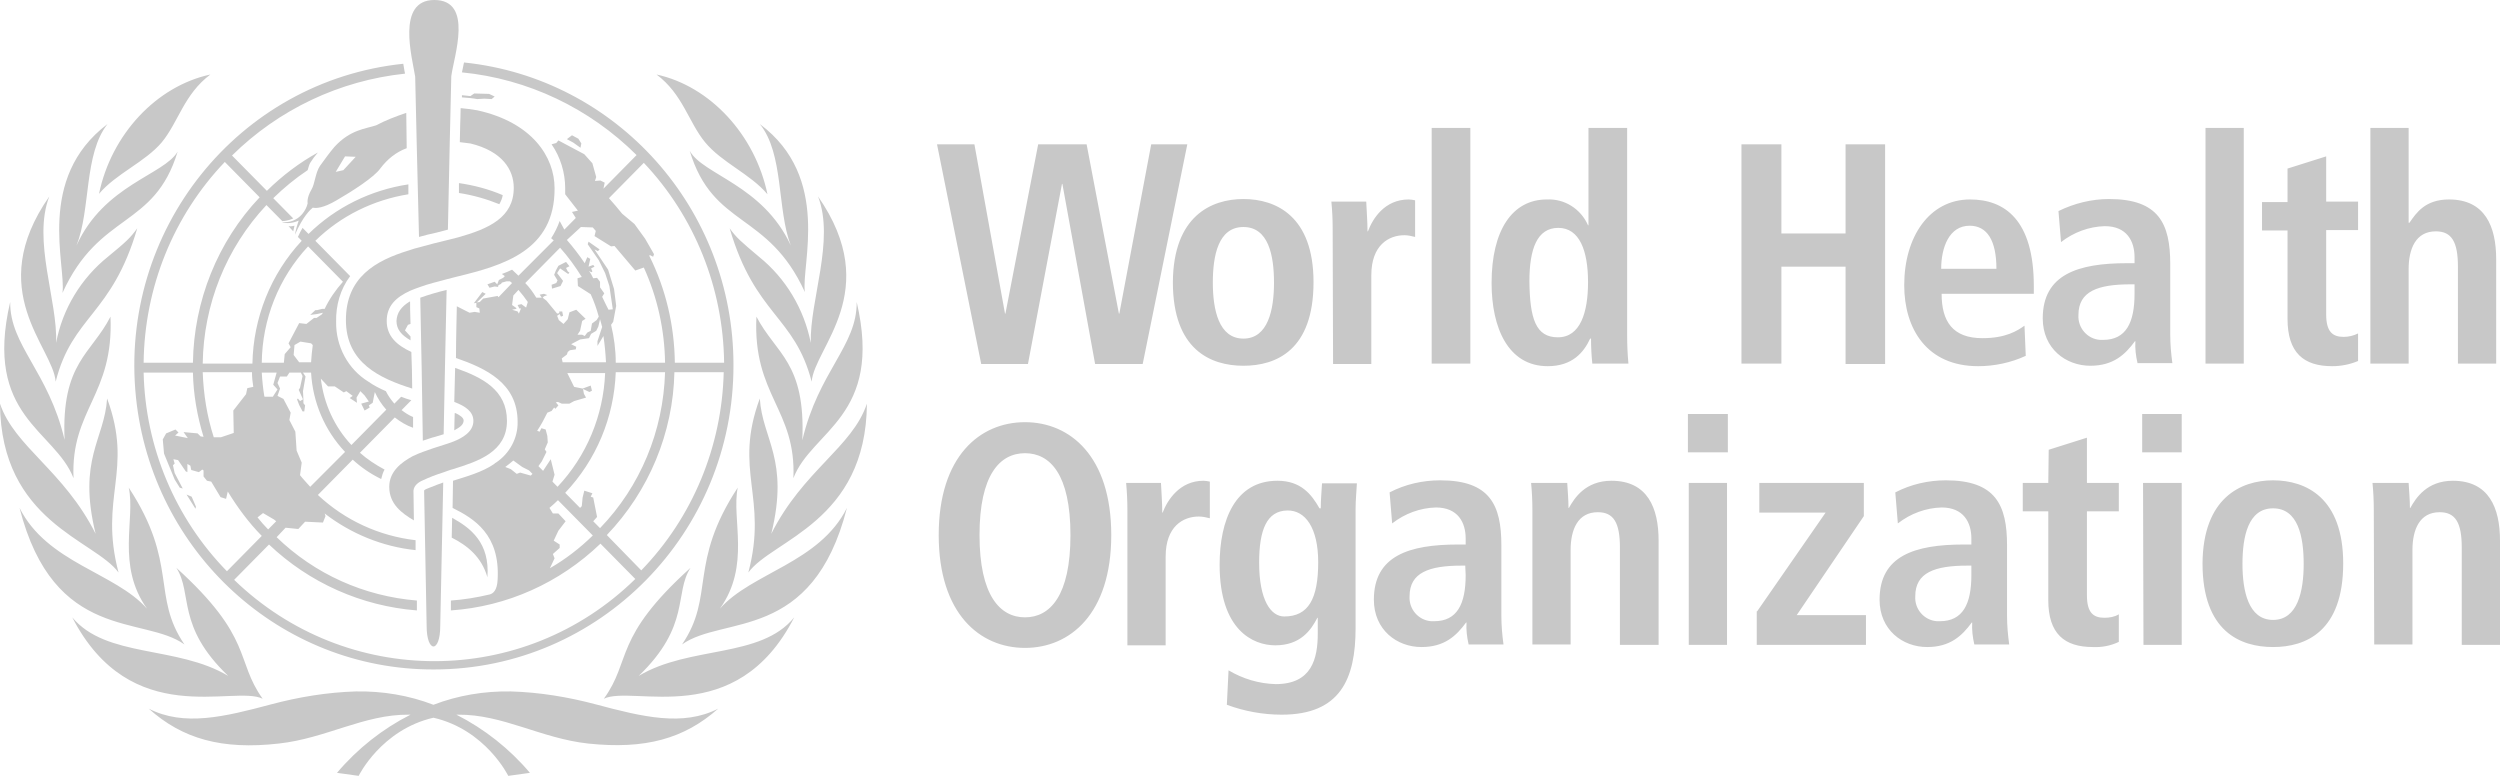 <svg width="93" height="29" viewBox="0 0 93 29" fill="none" xmlns="http://www.w3.org/2000/svg">
<path d="M39.521 6.843H39.505L38.24 13.541H36.501L34.857 5.368H36.248L37.386 11.666H37.402L38.62 5.368H40.422L41.623 11.666H41.639L42.825 5.368H44.168L42.508 13.541H40.738L39.521 6.843ZM46.255 7.404C47.472 7.404 48.863 8.045 48.863 10.497C48.863 13.029 47.472 13.606 46.255 13.606C45.038 13.606 43.631 13.013 43.631 10.497C43.647 8.045 45.053 7.404 46.255 7.404ZM46.255 12.596C47.172 12.596 47.393 11.522 47.393 10.513C47.393 9.503 47.188 8.445 46.255 8.445C45.322 8.445 45.117 9.503 45.117 10.513C45.117 11.522 45.338 12.596 46.255 12.596ZM49.575 8.493C49.575 8.157 49.559 7.836 49.527 7.5H50.824C50.839 7.868 50.871 8.237 50.871 8.606H50.887C51.061 8.141 51.503 7.42 52.404 7.42C52.483 7.42 52.562 7.436 52.642 7.452V8.814C52.515 8.782 52.373 8.75 52.246 8.75C51.661 8.75 51.013 9.118 51.013 10.24V13.541H49.59L49.575 8.493ZM53.258 4.759H54.697V13.525H53.258V4.759ZM60.53 4.759V12.5C60.53 12.836 60.546 13.189 60.577 13.525H59.234C59.202 13.221 59.186 12.9 59.186 12.596H59.154C58.917 13.109 58.491 13.622 57.574 13.622C56.103 13.622 55.487 12.195 55.487 10.529C55.487 8.558 56.262 7.42 57.542 7.42C58.206 7.388 58.807 7.772 59.075 8.381H59.091V4.759H60.53ZM57.953 12.548C58.791 12.548 59.075 11.618 59.075 10.497C59.075 9.327 58.759 8.477 57.969 8.477C57.178 8.477 56.894 9.263 56.894 10.465C56.91 11.859 57.131 12.548 57.953 12.548ZM64.782 5.368H66.268V8.686H68.655V5.368H70.126V13.541H68.655V9.92H66.268V13.525H64.782V5.368ZM75.358 13.237C74.805 13.493 74.188 13.622 73.588 13.622C71.675 13.622 70.837 12.227 70.837 10.609C70.837 8.814 71.769 7.42 73.287 7.42C74.568 7.42 75.658 8.173 75.658 10.641V10.929H72.228C72.228 11.955 72.639 12.58 73.746 12.58C74.615 12.58 75.042 12.307 75.311 12.115L75.358 13.237ZM74.267 10C74.267 8.942 73.919 8.397 73.271 8.397C72.513 8.397 72.212 9.199 72.212 10H74.267ZM76.575 7.852C77.16 7.564 77.808 7.404 78.456 7.404C80.306 7.404 80.733 8.317 80.733 9.824V12.452C80.733 12.804 80.764 13.157 80.812 13.509H79.516C79.452 13.237 79.421 12.965 79.436 12.692H79.421C79.057 13.189 78.615 13.606 77.761 13.606C76.844 13.606 75.99 12.965 75.99 11.843C75.99 10.208 77.302 9.791 79.12 9.791H79.405V9.567C79.405 8.974 79.12 8.413 78.298 8.413C77.713 8.429 77.144 8.638 76.67 9.006L76.575 7.852ZM79.389 10.577H79.263C78.045 10.577 77.318 10.833 77.318 11.715C77.287 12.195 77.65 12.612 78.124 12.644H78.235C79.089 12.644 79.405 12.003 79.405 10.929V10.577H79.389ZM82.045 4.759H83.468V13.525H82.045V4.759ZM85.112 6.266L86.534 5.817V7.5H87.72V8.558H86.534V11.699C86.534 12.34 86.772 12.532 87.183 12.532C87.372 12.532 87.562 12.484 87.72 12.404V13.429C87.42 13.557 87.088 13.622 86.756 13.622C85.697 13.622 85.096 13.125 85.096 11.859V8.574H84.147V7.516H85.096V6.266H85.112ZM88.178 4.759H89.601V8.285H89.633C89.886 7.917 90.218 7.42 91.103 7.42C92.447 7.42 92.858 8.429 92.858 9.647V13.525H91.435V9.92C91.435 8.99 91.198 8.606 90.613 8.606C89.87 8.606 89.601 9.247 89.601 10.016V13.525H88.178V4.759ZM38.13 15.705C39.805 15.705 41.339 16.971 41.339 19.904C41.339 22.836 39.805 24.102 38.13 24.102C36.454 24.102 34.92 22.836 34.92 19.904C34.92 16.971 36.454 15.705 38.13 15.705ZM38.13 22.965C39.062 22.965 39.821 22.163 39.821 19.904C39.821 17.644 39.062 16.859 38.13 16.859C37.197 16.859 36.438 17.66 36.438 19.904C36.438 22.147 37.197 22.965 38.13 22.965ZM41.939 18.958C41.939 18.622 41.923 18.301 41.892 17.965H43.188C43.204 18.333 43.236 18.702 43.236 19.07H43.251C43.425 18.606 43.884 17.884 44.769 17.884C44.848 17.884 44.927 17.901 45.006 17.916V19.279C44.88 19.247 44.737 19.215 44.595 19.215C44.01 19.215 43.362 19.583 43.362 20.705V24.006H41.939V18.958ZM45.702 24.936C46.239 25.256 46.84 25.433 47.456 25.449C48.8 25.449 49.021 24.503 49.021 23.558V22.981H49.006C48.769 23.445 48.373 24.006 47.441 24.006C46.619 24.006 45.37 23.445 45.37 21.009C45.37 19.343 45.955 17.884 47.52 17.884C48.389 17.884 48.784 18.381 49.085 18.91H49.132C49.132 18.59 49.164 18.285 49.179 17.981H50.476C50.46 18.301 50.428 18.606 50.428 18.926V23.365C50.428 25.256 49.859 26.586 47.678 26.586C46.982 26.586 46.287 26.458 45.639 26.218L45.702 24.936ZM47.773 22.933C48.674 22.933 49.037 22.276 49.037 20.913C49.037 19.647 48.563 18.974 47.883 18.99C47.124 19.006 46.84 19.711 46.84 20.929C46.84 22.34 47.282 22.933 47.773 22.933ZM51.693 18.317C52.278 18.013 52.926 17.868 53.574 17.868C55.424 17.868 55.851 18.782 55.851 20.288V22.916C55.851 23.269 55.882 23.622 55.93 23.974H54.633C54.57 23.702 54.538 23.429 54.554 23.157H54.538C54.175 23.654 53.732 24.07 52.879 24.07C51.962 24.07 51.108 23.429 51.108 22.308C51.108 20.673 52.42 20.256 54.238 20.256H54.523V20.032C54.523 19.439 54.238 18.878 53.416 18.878C52.831 18.894 52.262 19.102 51.788 19.471L51.693 18.317ZM54.507 21.041H54.38C53.163 21.041 52.436 21.298 52.436 22.179C52.404 22.66 52.768 23.077 53.242 23.109H53.353C54.206 23.109 54.523 22.468 54.523 21.394L54.507 21.041ZM57.005 18.958C57.005 18.622 56.989 18.301 56.957 17.965H58.301C58.317 18.269 58.348 18.59 58.348 18.894H58.364C58.57 18.526 58.981 17.884 59.945 17.884C61.289 17.884 61.7 18.894 61.7 20.112V23.99H60.261V20.368C60.261 19.439 60.024 19.054 59.439 19.054C58.696 19.054 58.427 19.695 58.427 20.465V23.974H57.005V18.958ZM62.79 15.4H64.276V16.827H62.79V15.4ZM62.822 17.965H64.245V23.99H62.822V17.965ZM65.367 22.74L67.912 19.07H65.446V17.965H69.335V19.199L66.837 22.884H69.414V23.99H65.351V22.74H65.367ZM70.505 18.317C71.09 18.013 71.738 17.868 72.386 17.868C74.236 17.868 74.662 18.782 74.662 20.288V22.916C74.662 23.269 74.694 23.622 74.742 23.974H73.445C73.382 23.702 73.35 23.429 73.366 23.157H73.35C72.987 23.654 72.544 24.07 71.691 24.07C70.774 24.07 69.92 23.429 69.92 22.308C69.92 20.673 71.232 20.256 73.05 20.256H73.335V20.032C73.335 19.439 73.05 18.878 72.228 18.878C71.643 18.894 71.074 19.102 70.6 19.471L70.505 18.317ZM73.319 21.041H73.192C71.975 21.041 71.248 21.298 71.248 22.179C71.216 22.66 71.58 23.077 72.054 23.109H72.165C73.018 23.109 73.335 22.468 73.335 21.394V21.041H73.319ZM76.212 16.731L77.634 16.282V17.965H78.82V19.022H77.634V22.147C77.634 22.788 77.871 22.981 78.282 22.981C78.472 22.981 78.662 22.949 78.82 22.852V23.878C78.52 24.022 78.188 24.086 77.856 24.07C76.796 24.07 76.196 23.574 76.196 22.324V19.022H75.247V17.965H76.196L76.212 16.731ZM79.689 15.4H81.16V16.827H79.689V15.4ZM79.721 17.965H81.16V23.99H79.737L79.721 17.965ZM84.558 17.868C85.776 17.868 87.167 18.509 87.167 20.961C87.167 23.493 85.776 24.07 84.558 24.07C83.341 24.07 81.934 23.493 81.934 20.961C81.95 18.526 83.357 17.868 84.558 17.868ZM84.558 23.061C85.475 23.061 85.697 21.987 85.697 20.977C85.697 19.968 85.491 18.91 84.558 18.91C83.626 18.91 83.42 19.968 83.42 20.977C83.42 21.987 83.641 23.061 84.558 23.061ZM88.305 18.958C88.305 18.622 88.289 18.301 88.257 17.965H89.601C89.617 18.269 89.649 18.59 89.649 18.894H89.665C89.87 18.526 90.281 17.884 91.245 17.884C92.589 17.884 93 18.894 93 20.112V23.99H91.577V20.368C91.577 19.439 91.34 19.054 90.755 19.054C90.012 19.054 89.743 19.695 89.743 20.465V23.974H88.321L88.305 18.958ZM26.226 5.288C26.842 6.042 27.917 6.474 28.55 7.227C28.091 5.016 26.416 3.205 24.424 2.772C25.404 3.509 25.609 4.535 26.226 5.288ZM2.324 10.897C3.699 7.868 5.738 8.509 6.608 5.641C6.102 6.506 3.873 6.875 2.845 9.134C3.383 7.788 3.114 5.737 3.999 4.615C1.328 6.634 2.466 9.872 2.324 10.897ZM4.79 18.141C5.043 19.311 4.316 21.026 5.47 22.644C4.284 21.298 1.755 20.945 0.727 18.894C2.008 23.91 5.359 22.884 6.861 23.974C5.628 22.163 6.639 20.961 4.79 18.141ZM4.41 21.298C3.668 18.493 4.98 17.516 3.984 14.824C3.889 16.346 2.877 17.083 3.557 19.856C2.371 17.5 0.537 16.618 0 15.016C0.032 19.423 3.525 20.08 4.41 21.298ZM9.77 25.993C8.742 24.551 9.438 23.734 6.56 21.122C7.177 22.083 6.545 23.285 8.489 25.144C6.592 24.006 3.952 24.487 2.687 22.965C4.869 27.195 8.695 25.465 9.77 25.993ZM23.76 25.144C25.704 23.269 25.072 22.067 25.688 21.122C22.796 23.734 23.507 24.551 22.463 25.993C23.554 25.465 27.38 27.195 29.546 22.965C28.297 24.503 25.657 24.006 23.76 25.144ZM26.779 22.644C27.933 21.026 27.206 19.327 27.443 18.141C25.594 20.961 26.605 22.163 25.372 23.974C26.89 22.884 30.225 23.91 31.506 18.894C30.478 20.945 27.965 21.298 26.779 22.644ZM22.163 26.202C21.136 25.929 20.076 25.753 19.002 25.721C18.021 25.705 17.041 25.865 16.124 26.218C15.207 25.865 14.227 25.705 13.247 25.721C12.172 25.753 11.113 25.929 10.086 26.202C8.347 26.666 6.845 27.035 5.533 26.362C6.782 27.484 8.252 27.901 10.37 27.66C12.125 27.468 13.548 26.57 15.207 26.586H15.271C14.227 27.115 13.295 27.852 12.536 28.75L13.342 28.862C13.342 28.862 14.18 27.147 16.124 26.699C18.069 27.147 18.907 28.862 18.907 28.862L19.713 28.75C18.954 27.852 18.021 27.115 16.978 26.586H17.041C18.701 26.57 20.124 27.468 21.879 27.66C23.997 27.884 25.451 27.484 26.716 26.362C25.404 27.035 23.902 26.666 22.163 26.202ZM4.11 11.779C3.399 13.173 2.276 13.493 2.403 16.362C1.802 13.814 0.364 12.852 0.379 11.234C-0.617 15.497 2.039 15.993 2.735 17.788C2.624 15.224 4.237 14.711 4.11 11.779ZM5.106 8.493C4.853 8.846 4.679 9.006 4.015 9.551C3.019 10.352 2.324 11.49 2.087 12.756C2.15 11.186 1.201 8.942 1.834 7.308C-0.617 10.817 1.976 12.916 2.071 14.199C2.687 11.747 4.158 11.731 5.106 8.493ZM30.162 12.756C29.909 11.49 29.23 10.352 28.234 9.551C27.57 8.99 27.396 8.846 27.143 8.493C28.091 11.731 29.561 11.747 30.194 14.199C30.289 12.932 32.881 10.833 30.431 7.308C31.063 8.942 30.115 11.186 30.162 12.756ZM32.249 15.016C31.711 16.634 29.878 17.5 28.692 19.856C29.372 17.083 28.36 16.346 28.265 14.824C27.269 17.516 28.581 18.493 27.838 21.298C28.724 20.08 32.217 19.423 32.249 15.016ZM28.139 11.779C27.996 14.711 29.625 15.224 29.514 17.788C30.194 16.009 32.865 15.497 31.869 11.234C31.885 12.868 30.447 13.814 29.846 16.378C29.973 13.477 28.866 13.173 28.139 11.779ZM6.023 5.288C6.639 4.535 6.845 3.509 7.825 2.772C5.817 3.205 4.142 5 3.683 7.211C4.316 6.458 5.406 6.025 6.023 5.288ZM25.657 5.609C26.526 8.493 28.566 7.852 29.941 10.865C29.799 9.856 30.937 6.602 28.265 4.615C29.166 5.721 28.898 7.788 29.419 9.134C28.376 6.875 26.147 6.506 25.657 5.609ZM18.701 7.259C18.18 7.035 17.626 6.891 17.073 6.811V7.179C17.595 7.259 18.101 7.404 18.575 7.596C18.638 7.484 18.685 7.372 18.701 7.259ZM18.29 3.686L18.401 3.59L18.195 3.493L17.642 3.477L17.5 3.574L17.184 3.542V3.622C17.389 3.638 17.595 3.654 17.753 3.686L18.021 3.67L18.29 3.686ZM17.247 15.641C17.247 15.545 17.12 15.449 16.947 15.368H16.915C16.915 15.449 16.899 15.817 16.899 16.009C17.105 15.897 17.247 15.801 17.247 15.641ZM10.908 8.606C10.924 8.541 10.939 8.461 10.955 8.397C10.876 8.413 10.813 8.429 10.734 8.413L10.908 8.606ZM8.363 6.025L9.659 7.34C8.094 8.99 7.209 11.202 7.177 13.493H5.343C5.375 10.689 6.45 8.029 8.363 6.025ZM7.572 16.25L7.462 16.234L7.351 16.122L6.829 16.074L6.987 16.298L6.513 16.202L6.639 16.09L6.529 15.977L6.181 16.122L6.055 16.346L6.102 16.875L6.497 17.836L6.687 18.141L6.798 18.173L6.497 17.596L6.434 17.308L6.497 17.243L6.45 17.083L6.624 17.115L6.908 17.532L6.971 17.564V17.259L7.082 17.324L7.114 17.484L7.398 17.564L7.525 17.468L7.572 17.5V17.724L7.699 17.884L7.857 17.916L8.204 18.493L8.41 18.558L8.473 18.285C8.837 18.878 9.248 19.439 9.738 19.936L8.442 21.25C6.515 19.28 5.406 16.636 5.343 13.862H7.177C7.193 14.663 7.335 15.481 7.572 16.25ZM9.374 13.846C9.374 14.022 9.39 14.199 9.422 14.391L9.2 14.439L9.153 14.663L8.679 15.272L8.695 16.106L8.22 16.266H7.952C7.699 15.481 7.572 14.679 7.541 13.846H9.374ZM9.785 19.086L10.196 19.327L10.275 19.391L9.975 19.695C9.833 19.551 9.706 19.407 9.58 19.247L9.785 19.086ZM11.461 9.166L12.757 10.481C12.489 10.785 12.251 11.122 12.078 11.49H11.983L11.793 11.538H11.73L11.54 11.715L11.793 11.682L12.014 11.634L11.967 11.699L11.777 11.827H11.682L11.398 12.051L11.129 12.019L10.734 12.772L10.813 12.916L10.591 13.173L10.56 13.493H9.738C9.754 11.875 10.37 10.336 11.461 9.166ZM12.789 14.599L12.884 14.551L13.121 14.727L13.01 14.807L13.279 14.984L13.263 14.791L13.405 14.551L13.563 14.711L13.722 14.936L13.437 15.016L13.563 15.272L13.753 15.16L13.722 15.08L13.864 14.984L13.943 14.583C14.053 14.824 14.196 15.048 14.37 15.24L13.073 16.554C12.441 15.881 12.046 15.016 11.935 14.086L12.204 14.375H12.457L12.789 14.599ZM10.924 13.205L10.955 12.836L11.176 12.708L11.572 12.772L11.635 12.836C11.603 13.045 11.588 13.269 11.572 13.477H11.129L10.924 13.205ZM10.323 14.487L10.149 14.759H9.849L9.833 14.743C9.785 14.455 9.754 14.15 9.738 13.862H10.291L10.165 14.311L10.323 14.487ZM11.54 18.109C11.414 17.965 11.271 17.82 11.161 17.676L11.224 17.211L11.034 16.763L10.987 16.058L10.765 15.625L10.813 15.352L10.544 14.84L10.323 14.727L10.418 14.455L10.323 14.247L10.418 14.006H10.671L10.765 13.862H11.192L11.255 13.99L11.161 14.423L11.113 14.503L11.271 14.856L11.161 14.92L11.082 14.824L11.05 14.856L11.129 15.064L11.255 15.304H11.319L11.35 15.08L11.287 15V14.856L11.271 14.551L11.366 14.006L11.271 13.862H11.572C11.635 14.968 12.078 16.009 12.836 16.811L11.54 18.109ZM22.574 19.904C24.139 18.269 25.04 16.106 25.088 13.846H26.922C26.858 16.602 25.767 19.247 23.855 21.218L22.574 19.904ZM22.068 19.391L22.211 19.231L22.068 18.509L21.974 18.477L22.037 18.349L21.736 18.253L21.673 18.509L21.642 18.83L21.578 18.894L21.025 18.333C22.179 17.115 22.843 15.529 22.906 13.846H24.74C24.677 16.026 23.823 18.093 22.321 19.647L22.068 19.391ZM20.456 21.138L20.63 20.769L20.567 20.609L20.82 20.384V20.256L20.598 20.112L20.772 19.743L21.041 19.391L20.772 19.102H20.567L20.44 18.894C20.551 18.798 20.661 18.702 20.756 18.606L22.052 19.92C21.578 20.384 21.041 20.801 20.456 21.138ZM20.203 17.516L20.029 17.34L20.155 17.163L20.329 16.811L20.266 16.715L20.377 16.458L20.361 16.218L20.298 15.977L20.14 15.929L20.076 16.058L19.982 16.026C20.124 15.817 20.25 15.577 20.361 15.352L20.519 15.288L20.614 15.16L20.661 15.208L20.772 15.08L20.677 14.968L20.756 14.952L20.898 15.016H21.183L21.357 14.92L21.8 14.791L21.721 14.647L21.689 14.471L21.926 14.583L22.021 14.535L21.974 14.343L21.673 14.455L21.357 14.391L21.104 13.878H22.511C22.448 15.465 21.815 16.971 20.74 18.109L20.551 17.916L20.63 17.66L20.488 17.083L20.203 17.516ZM19.539 10.529L20.835 9.215C21.136 9.551 21.404 9.92 21.642 10.304L21.483 10.352L21.499 10.641L21.974 10.945C22.1 11.218 22.195 11.49 22.274 11.779L22.195 11.907L22.021 12.035L21.974 12.307L21.847 12.372L21.752 12.5L21.657 12.452H21.483L21.578 12.307L21.657 11.939L21.784 11.859L21.436 11.522L21.183 11.618L21.12 11.875L20.962 12.051L20.788 11.907L20.725 11.747L20.82 11.682L20.867 11.779L20.946 11.747L20.914 11.586H20.804V11.65L20.725 11.666L20.329 11.186L20.187 11.074L20.235 11.025L20.361 10.977L20.235 10.929C20.235 10.929 20.092 10.961 20.076 10.961L20.155 11.074H19.95C19.824 10.865 19.697 10.689 19.539 10.529ZM19.744 17.692L19.349 17.58L19.223 17.628L19.002 17.452L18.796 17.372C18.907 17.291 19.002 17.211 19.096 17.131L19.428 17.372L19.681 17.5L19.808 17.628L19.744 17.692ZM19.049 11.522L19.207 11.49V11.458L19.049 11.346L19.096 10.993L19.286 10.785C19.413 10.929 19.523 11.074 19.634 11.234L19.571 11.442L19.397 11.314L19.255 11.346L19.318 11.474H19.381L19.302 11.666L19.255 11.586L19.049 11.522ZM21.246 12.804L21.578 12.628L21.91 12.58L21.989 12.42L22.179 12.307L22.258 12.147L22.321 11.875C22.353 11.971 22.369 12.067 22.4 12.163L22.226 12.692V12.868L22.448 12.5C22.495 12.82 22.527 13.157 22.543 13.477H20.93L20.898 13.333L21.088 13.189L21.12 13.093L21.199 13.029L21.42 12.997L21.436 12.9L21.246 12.804ZM21.61 8.445L22.052 8.461L22.163 8.59L22.116 8.782L22.732 9.166L22.859 9.15L23.633 10.064L23.95 9.952C24.455 11.057 24.724 12.275 24.74 13.493H22.906C22.906 13.013 22.843 12.548 22.732 12.083L22.811 11.971L22.922 11.378L22.843 10.753L22.622 10.032L22.116 9.279L22.242 9.343L22.305 9.279L21.894 8.99L21.863 9.086L22.274 9.679L22.511 10.16L22.669 10.641L22.716 10.961L22.796 11.506L22.637 11.522C22.637 11.522 22.463 11.186 22.4 11.041L22.479 10.913L22.321 10.689V10.481L22.211 10.336L22.068 10.352C22.021 10.256 21.974 10.16 21.91 10.08L22.005 10.128L22.037 10.096L21.989 9.984L22.116 9.92L22.068 9.856L21.894 9.92L21.958 9.631L21.847 9.567L21.752 9.791C21.547 9.487 21.325 9.199 21.088 8.926L21.61 8.445ZM23.95 6.058C25.846 8.061 26.906 10.721 26.937 13.493H25.104C25.088 12.115 24.771 10.753 24.155 9.519L24.171 9.487L24.297 9.551L24.329 9.455L23.997 8.878L23.602 8.333L23.143 7.949C22.985 7.756 22.827 7.564 22.653 7.372L23.95 6.058ZM16.14 24.904C22.305 24.904 27.301 19.824 27.285 13.574C27.285 7.772 22.954 2.917 17.263 2.324L17.247 2.388C17.231 2.5 17.199 2.596 17.184 2.692C19.634 2.933 21.926 4.022 23.681 5.769L22.448 7.019L22.495 6.795L22.337 6.715L22.132 6.731L22.179 6.586L22.037 6.074L21.736 5.737L20.772 5.224L20.693 5.32L20.519 5.368C20.851 5.849 21.025 6.426 21.025 7.003V7.227L21.499 7.836L21.278 7.884L21.42 8.109L20.993 8.541L20.82 8.221C20.74 8.445 20.63 8.67 20.503 8.862L20.598 8.942L19.286 10.256C19.207 10.176 19.128 10.112 19.049 10.032C18.922 10.096 18.796 10.144 18.67 10.192L18.78 10.272L18.717 10.336L18.559 10.416L18.496 10.577L18.401 10.481L18.132 10.577L18.211 10.705L18.401 10.657L18.527 10.673L18.543 10.609L18.638 10.561L18.67 10.513L18.843 10.465H18.97L19.049 10.529L18.543 11.057L18.512 11.009L17.974 11.106L17.848 11.234L17.737 11.25L18.069 10.929L17.942 10.865L17.626 11.282L17.721 11.266V11.426L17.832 11.474L17.848 11.634L17.658 11.602L17.468 11.634L16.994 11.394C16.994 11.394 16.962 12.676 16.962 13.317C18.069 13.702 19.255 14.247 19.255 15.689C19.27 16.298 18.954 16.875 18.448 17.211L18.417 17.227L18.385 17.259C17.942 17.564 17.358 17.724 16.852 17.884L16.836 18.894C17.642 19.295 18.606 19.888 18.512 21.554C18.496 21.971 18.338 22.083 18.211 22.115C17.737 22.227 17.247 22.308 16.773 22.34V22.708C18.859 22.564 20.82 21.683 22.337 20.224L23.633 21.538C19.476 25.609 12.884 25.609 8.71 21.57L10.007 20.256C11.508 21.683 13.453 22.548 15.508 22.708V22.34C13.548 22.179 11.714 21.362 10.291 19.984L10.623 19.631L11.097 19.679L11.35 19.407L12.014 19.439L12.109 19.199L12.078 19.102C13.058 19.856 14.227 20.336 15.46 20.465V20.096C14.101 19.936 12.836 19.359 11.825 18.413L13.121 17.099C13.437 17.388 13.785 17.628 14.18 17.82C14.212 17.692 14.243 17.58 14.306 17.468C13.975 17.291 13.658 17.083 13.39 16.843L14.686 15.529C14.891 15.689 15.129 15.833 15.366 15.913V15.513C15.207 15.449 15.065 15.352 14.939 15.256L15.302 14.888C15.176 14.856 15.05 14.807 14.923 14.759L14.67 15.016C14.544 14.872 14.433 14.711 14.354 14.551C14.133 14.455 13.911 14.343 13.706 14.199C12.947 13.734 12.489 12.884 12.504 11.971C12.489 11.362 12.662 10.753 13.026 10.272L11.73 8.958C12.678 8.029 13.896 7.436 15.192 7.227V6.859C13.801 7.067 12.489 7.708 11.477 8.702L11.255 8.477C11.208 8.558 11.145 8.67 11.082 8.814L11.224 8.958C10.07 10.192 9.422 11.827 9.39 13.525H7.541C7.572 11.33 8.41 9.231 9.912 7.628L10.497 8.221H10.576C10.686 8.205 10.813 8.173 10.908 8.125L10.165 7.372C10.56 6.987 10.987 6.634 11.445 6.33C11.477 6.234 11.493 6.138 11.54 6.058C11.619 5.929 11.714 5.801 11.825 5.673C11.129 6.058 10.497 6.538 9.928 7.099L8.631 5.785C10.37 4.07 12.631 2.997 15.065 2.74C15.065 2.692 15.05 2.66 15.05 2.66C15.034 2.564 15.018 2.484 15.002 2.372C8.853 3.013 4.411 8.574 5.059 14.791C5.659 20.545 10.434 24.92 16.14 24.904ZM21.626 5.336L21.515 5.16L21.278 5.032L21.088 5.176L21.325 5.304L21.594 5.497L21.626 5.336ZM20.519 10.593L20.535 10.737L20.851 10.641L20.946 10.449L20.725 10.16L20.835 9.984L21.136 10.192L21.183 10.144L21.12 10.096L21.057 9.968L21.183 9.904L21.057 9.743L20.772 9.888L20.677 10.064L20.614 10.224L20.74 10.432L20.693 10.529L20.519 10.593ZM7.272 18.926L7.288 18.846L7.13 18.477L6.94 18.397L7.272 18.926ZM14.749 11.939C14.749 12.259 14.939 12.468 15.271 12.66V12.516L15.065 12.291L15.176 12.083L15.271 12.051C15.255 11.682 15.255 11.282 15.255 11.218H15.239C14.923 11.41 14.765 11.634 14.749 11.939Z" fill="#C8C8C8"/>
<path d="M16.804 20C17.373 20.288 17.911 20.705 18.132 21.474C18.227 20.192 17.515 19.647 16.82 19.263L16.804 20ZM20.63 7.003C20.63 5.833 19.792 4.551 17.753 4.103C17.547 4.07 17.342 4.038 17.136 4.022C17.136 4.199 17.12 4.599 17.12 4.599C17.12 4.728 17.105 5.192 17.105 5.288C17.231 5.304 17.373 5.32 17.5 5.337C18.685 5.625 19.112 6.314 19.112 6.987C19.112 8.093 18.18 8.51 17.041 8.83L16.662 8.926C16.314 9.006 15.95 9.103 15.603 9.199C15.476 9.231 15.35 9.263 15.223 9.311C13.959 9.695 12.868 10.32 12.868 11.907C12.868 13.494 14.117 14.07 15.334 14.455C15.334 14.006 15.318 13.542 15.302 13.093C14.749 12.836 14.386 12.5 14.386 11.939C14.386 11.378 14.733 11.058 15.255 10.817C15.366 10.769 15.492 10.721 15.634 10.673C15.935 10.561 16.282 10.481 16.63 10.385L17.01 10.288C18.717 9.872 20.646 9.327 20.63 7.003ZM14.48 18.109C14.48 18.75 14.939 19.087 15.397 19.359C15.397 19.247 15.381 18.269 15.381 18.253C15.397 18.061 15.571 17.933 15.729 17.869C15.966 17.756 16.219 17.66 16.472 17.58C16.614 17.532 16.725 17.484 16.852 17.452C17.784 17.163 18.859 16.811 18.859 15.657C18.859 14.503 17.942 14.038 16.931 13.686C16.915 14.055 16.915 14.583 16.899 14.952C17.326 15.112 17.61 15.32 17.61 15.657C17.61 16.074 17.184 16.298 16.867 16.426C16.741 16.474 16.551 16.538 16.488 16.555C16.235 16.635 15.982 16.715 15.729 16.811C15.603 16.859 15.476 16.907 15.35 16.971C14.939 17.195 14.48 17.532 14.48 18.109ZM15.113 4.199C14.733 4.327 14.354 4.471 13.99 4.663C13.595 4.792 13.026 4.824 12.441 5.465C12.251 5.689 12.078 5.929 11.904 6.17C11.73 6.426 11.714 6.843 11.587 7.051C11.398 7.372 11.445 7.564 11.445 7.564C11.414 7.708 11.335 7.853 11.24 7.965C11.05 8.189 10.765 8.301 10.481 8.253C10.75 8.381 11.113 8.205 11.113 8.205C11.05 8.381 11.002 8.558 10.971 8.734C11.271 8.045 11.54 7.804 11.635 7.724C11.761 7.756 12.03 7.74 12.52 7.452C13.073 7.131 13.911 6.603 14.148 6.266C14.401 5.929 14.733 5.657 15.129 5.513C15.129 5.032 15.113 4.583 15.113 4.199ZM12.773 6.33L12.489 6.394L12.836 5.817L13.232 5.833L12.773 6.33Z" fill="#C8C8C8"/>
<path d="M16.267 18.029C16.219 18.045 16.077 18.109 15.982 18.141C15.887 18.173 15.777 18.221 15.777 18.253C15.777 18.253 15.871 23.189 15.871 23.285C15.871 24.295 16.377 24.311 16.377 23.285C16.377 23.221 16.488 17.949 16.488 17.949C16.488 17.949 16.346 17.997 16.267 18.029ZM15.729 16.394C15.887 16.346 16.045 16.282 16.188 16.25C16.298 16.218 16.393 16.186 16.504 16.154C16.504 15.849 16.599 11.555 16.614 10.785C16.282 10.865 15.95 10.962 15.634 11.074C15.65 11.651 15.729 15.93 15.729 16.394ZM16.156 0C14.733 0 15.334 2.147 15.445 2.853C15.445 2.885 15.555 7.708 15.587 8.814C15.808 8.75 16.014 8.702 16.235 8.654L16.662 8.542C16.678 7.468 16.788 2.869 16.788 2.837C16.883 2.099 17.626 0 16.156 0" fill="#C8C8C8"/>
</svg>
